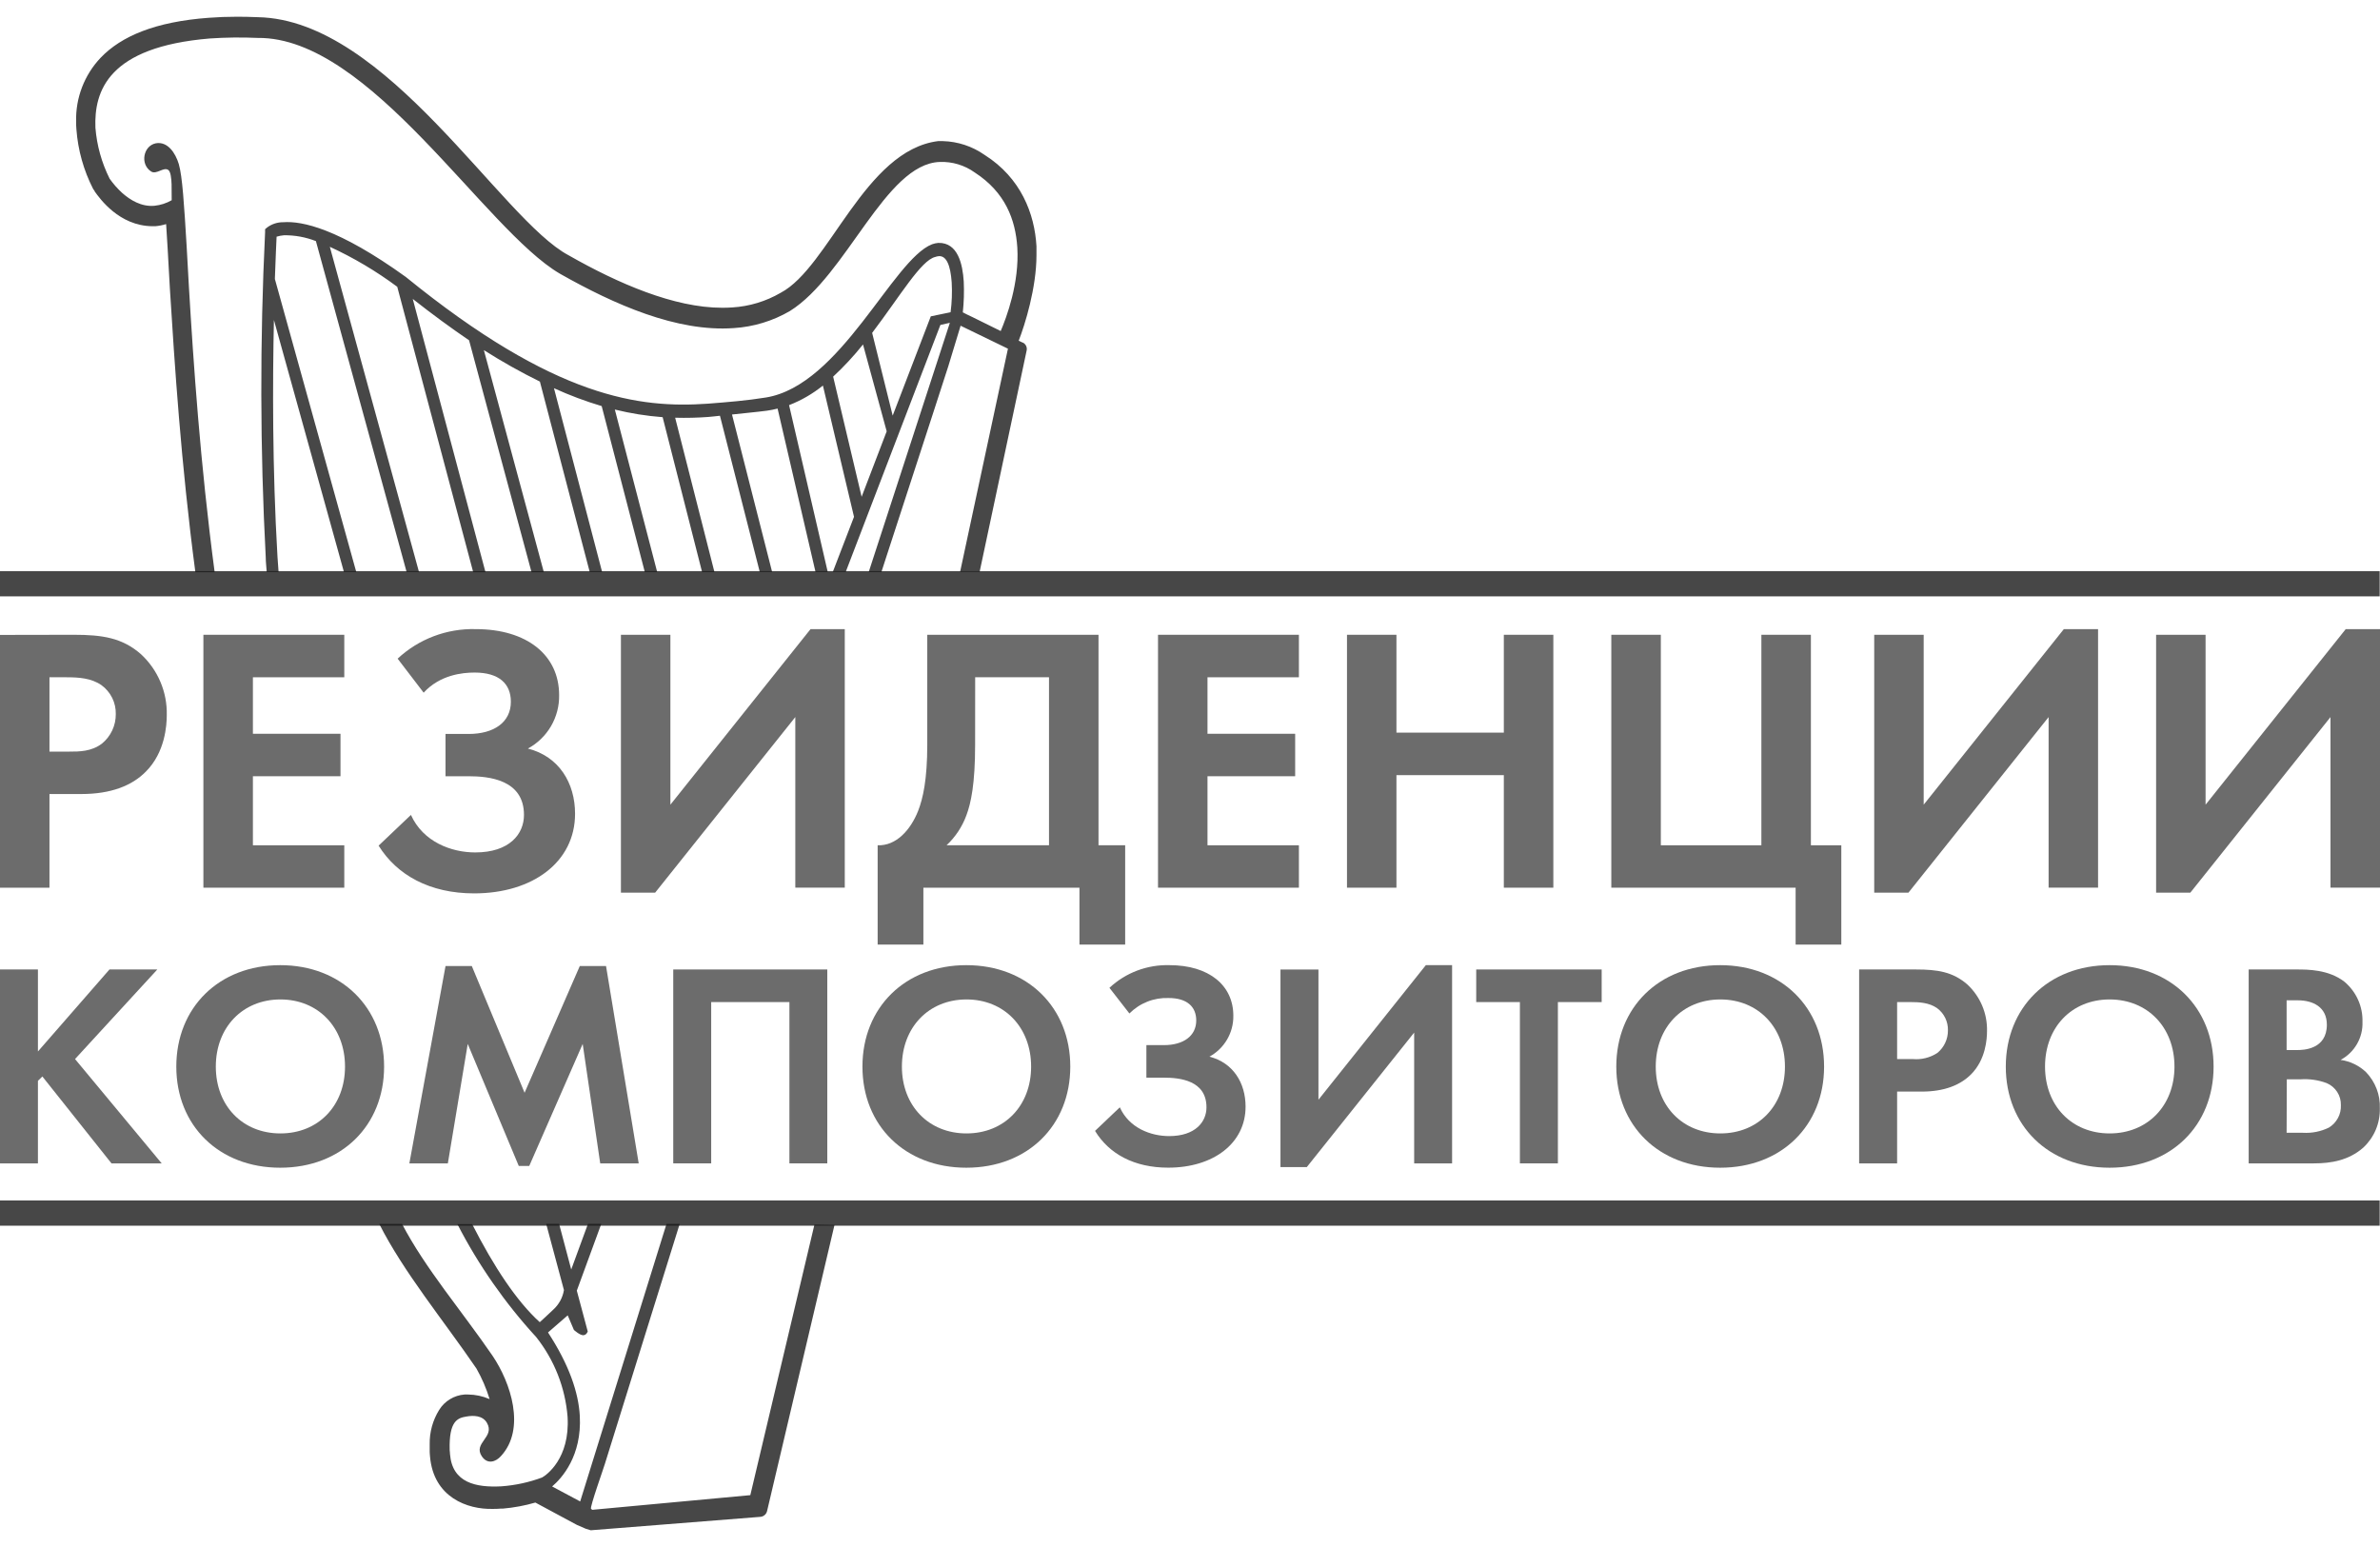 <svg width="140" height="91" viewBox="0 0 140 91" fill="none" xmlns="http://www.w3.org/2000/svg">
<path d="M139.981 33.596H0V35.08H139.981V33.596Z" fill="#191919" fill-opacity="0.8"/>
<path d="M139.981 70.616H0V72.1H139.981V70.616Z" fill="#191919" fill-opacity="0.8"/>
<path d="M4.343 37.34C6.023 37.34 7.191 37.518 8.287 38.478C8.783 38.935 9.175 39.492 9.437 40.111C9.7 40.73 9.827 41.399 9.81 42.071C9.81 42.649 9.718 44.258 8.575 45.393C7.761 46.221 6.517 46.707 4.791 46.707H2.91V52.217H0V37.348L4.343 37.34ZM2.91 44.212H4.096C4.655 44.212 5.375 44.212 5.996 43.742C6.254 43.531 6.461 43.266 6.602 42.965C6.743 42.664 6.814 42.335 6.811 42.003C6.818 41.674 6.746 41.348 6.6 41.052C6.454 40.757 6.238 40.501 5.972 40.306C5.369 39.884 4.615 39.84 3.914 39.84H2.91V44.212Z" fill="#191919" fill-opacity="0.64"/>
<path d="M20.252 39.84H14.877V43.163H20.029V45.661H14.877V49.722H20.252V52.217H11.965V37.34H20.252V39.84Z" fill="#191919" fill-opacity="0.64"/>
<path d="M23.39 38.745C24.631 37.586 26.282 36.962 27.983 37.007C31.007 37.007 32.89 38.545 32.89 40.887C32.902 41.528 32.736 42.161 32.413 42.715C32.089 43.27 31.618 43.726 31.053 44.033C32.89 44.501 33.827 46.061 33.827 47.87C33.827 50.7 31.343 52.552 27.89 52.552C25.274 52.552 23.344 51.471 22.271 49.743L24.172 47.937C24.888 49.521 26.544 50.143 27.956 50.143C29.97 50.143 30.822 49.062 30.822 47.937C30.822 45.861 28.762 45.661 27.565 45.661H26.207V43.174H27.565C29.063 43.174 30.051 42.482 30.051 41.281C30.051 40.2 29.332 39.562 27.92 39.562C27.204 39.562 25.882 39.694 24.921 40.746L23.39 38.745Z" fill="#191919" fill-opacity="0.64"/>
<path d="M39.435 37.339V47.334L47.679 37.007H49.693V52.216H46.783V42.181L38.539 52.508H36.525V37.339H39.435Z" fill="#191919" fill-opacity="0.64"/>
<path d="M64.618 37.34V49.722H66.187V55.564H63.497V52.217H54.317V55.564H51.627V49.722C52.713 49.765 53.557 48.827 54.002 47.713C54.292 46.978 54.545 45.861 54.545 43.809V37.34H64.618ZM57.36 43.809C57.36 46.107 57.116 47.245 56.847 47.959C56.602 48.629 56.202 49.233 55.68 49.722H61.706V39.84H57.363L57.36 43.809Z" fill="#191919" fill-opacity="0.64"/>
<path d="M76.406 39.84H71.029V43.163H76.186V45.661H71.029V49.722H76.406V52.217H68.119V37.34H76.406V39.84Z" fill="#191919" fill-opacity="0.64"/>
<path d="M82.144 43.096H88.461V37.34H91.373V52.217H88.461V45.596H82.144V52.217H79.234V37.34H82.144V43.096Z" fill="#191919" fill-opacity="0.64"/>
<path d="M94.783 37.34H97.696V49.722H103.611V37.34H106.523V49.722H108.312V55.564H105.625V52.217H94.783V37.34Z" fill="#191919" fill-opacity="0.64"/>
<path d="M113.158 37.339V47.334L121.402 37.007H123.416V52.216H120.506V42.181L112.262 52.508H110.248V37.339H113.158Z" fill="#191919" fill-opacity="0.64"/>
<path d="M129.74 37.339V47.334L137.984 37.007H140.001V52.216H137.088V42.181L128.844 52.508H126.83V37.339H129.74Z" fill="#191919" fill-opacity="0.64"/>
<path d="M2.231 61.851L6.439 57.028H9.254L4.414 62.297L9.511 68.434H6.558L2.492 63.322L2.231 63.579V68.434H0V57.028H2.231V61.851Z" fill="#191919" fill-opacity="0.64"/>
<path d="M22.594 62.741C22.594 66.212 20.089 68.689 16.484 68.689C12.879 68.689 10.371 66.212 10.371 62.741C10.371 59.27 12.879 56.774 16.484 56.774C20.089 56.774 22.594 59.27 22.594 62.741ZM20.295 62.741C20.295 60.432 18.715 58.791 16.495 58.791C14.274 58.791 12.695 60.432 12.695 62.741C12.695 65.05 14.272 66.672 16.495 66.672C18.718 66.672 20.295 65.05 20.295 62.741Z" fill="#191919" fill-opacity="0.64"/>
<path d="M24.08 68.435L26.208 56.826H27.753L30.858 64.28L34.105 56.826H35.649L37.571 68.435H35.307L34.276 61.408L31.132 68.586H30.516L27.514 61.408L26.344 68.435H24.08Z" fill="#191919" fill-opacity="0.64"/>
<path d="M39.603 57.028H48.664V68.434H46.436V58.945H41.835V68.434H39.603V57.028Z" fill="#191919" fill-opacity="0.64"/>
<path d="M62.958 62.741C62.958 66.212 60.447 68.689 56.843 68.689C53.238 68.689 50.732 66.212 50.732 62.741C50.732 59.27 53.238 56.774 56.843 56.774C60.447 56.774 62.958 59.27 62.958 62.741ZM60.654 62.741C60.654 60.432 59.074 58.791 56.853 58.791C54.633 58.791 53.053 60.432 53.053 62.741C53.053 65.05 54.633 66.672 56.853 66.672C59.074 66.672 60.654 65.05 60.654 62.741Z" fill="#191919" fill-opacity="0.64"/>
<path d="M65.261 58.107C66.215 57.217 67.483 56.738 68.79 56.774C71.108 56.774 72.549 57.953 72.549 59.748C72.556 60.239 72.43 60.723 72.182 61.147C71.934 61.571 71.575 61.92 71.143 62.157C72.549 62.517 73.269 63.712 73.269 65.096C73.269 67.258 71.368 68.686 68.719 68.686C66.713 68.686 65.237 67.875 64.414 66.523L65.872 65.136C66.415 66.35 67.69 66.829 68.773 66.829C70.315 66.829 70.969 65.993 70.969 65.136C70.969 63.547 69.387 63.392 68.467 63.392H67.435V61.478H68.467C69.612 61.478 70.367 60.938 70.367 60.027C70.367 59.216 69.824 58.707 68.738 58.707C68.312 58.692 67.888 58.764 67.491 58.921C67.095 59.077 66.736 59.314 66.436 59.616L65.261 58.107Z" fill="#191919" fill-opacity="0.64"/>
<path d="M77.556 57.029V64.69L83.873 56.774H85.417V68.434H83.186V60.74L76.87 68.653H75.322V57.029H77.556Z" fill="#191919" fill-opacity="0.64"/>
<path d="M91.641 68.434H89.406V58.945H86.836V57.028H94.216V58.945H91.641V68.434Z" fill="#191919" fill-opacity="0.64"/>
<path d="M107.299 62.741C107.299 66.212 104.791 68.689 101.186 68.689C97.582 68.689 95.076 66.212 95.076 62.741C95.076 59.27 97.582 56.774 101.186 56.774C104.791 56.774 107.299 59.27 107.299 62.741ZM104.997 62.741C104.997 60.432 103.42 58.791 101.197 58.791C98.974 58.791 97.397 60.432 97.397 62.741C97.397 65.05 98.974 66.672 101.197 66.672C103.42 66.672 104.997 65.05 104.997 62.741Z" fill="#191919" fill-opacity="0.64"/>
<path d="M112.695 57.028C113.981 57.028 114.866 57.169 115.716 57.901C116.096 58.252 116.396 58.679 116.598 59.154C116.799 59.629 116.896 60.141 116.883 60.656C116.883 61.1 116.815 62.33 115.938 63.203C115.303 63.836 114.359 64.211 113.037 64.211H111.595V68.434H109.361V57.028H112.695ZM111.595 62.297H112.505C113.017 62.346 113.531 62.219 113.962 61.938C114.16 61.776 114.318 61.572 114.425 61.342C114.533 61.111 114.587 60.859 114.584 60.605C114.59 60.353 114.536 60.104 114.425 59.878C114.315 59.651 114.151 59.455 113.949 59.305C113.485 58.977 112.901 58.945 112.369 58.945H111.595V62.297Z" fill="#191919" fill-opacity="0.64"/>
<path d="M130.211 62.741C130.211 66.212 127.706 68.689 124.096 68.689C120.486 68.689 117.988 66.212 117.988 62.741C117.988 59.27 120.494 56.774 124.096 56.774C127.698 56.774 130.211 59.27 130.211 62.741ZM127.91 62.741C127.91 60.432 126.33 58.791 124.096 58.791C121.862 58.791 120.296 60.432 120.296 62.741C120.296 65.05 121.873 66.672 124.096 66.672C126.319 66.672 127.91 65.05 127.91 62.741Z" fill="#191919" fill-opacity="0.64"/>
<path d="M135.109 57.028C135.739 57.028 136.977 57.028 137.905 57.747C138.25 58.036 138.524 58.398 138.708 58.806C138.893 59.215 138.982 59.66 138.969 60.108C138.987 60.563 138.876 61.015 138.648 61.41C138.421 61.806 138.086 62.13 137.683 62.346C138.243 62.425 138.765 62.676 139.176 63.065C139.449 63.348 139.662 63.683 139.802 64.05C139.942 64.417 140.006 64.808 139.99 65.201C140 65.633 139.918 66.062 139.75 66.46C139.581 66.858 139.33 67.215 139.013 67.51C138.152 68.264 137.113 68.434 136.111 68.434H132.275V57.028H135.109ZM134.507 61.767H135.145C135.487 61.767 136.874 61.732 136.874 60.278C136.874 59.237 136.059 58.842 135.161 58.842H134.507V61.767ZM134.507 66.634H135.468C135.995 66.665 136.521 66.56 136.996 66.328C137.22 66.191 137.403 65.996 137.527 65.765C137.651 65.534 137.71 65.273 137.699 65.012C137.707 64.736 137.632 64.464 137.482 64.232C137.332 64 137.115 63.818 136.86 63.711C136.372 63.53 135.851 63.454 135.332 63.489H134.518L134.507 66.634Z" fill="#191919" fill-opacity="0.64"/>
<path d="M60.163 20.157L59.924 20.041C60.298 19.084 60.969 16.916 60.969 15.012C60.969 14.834 60.969 14.661 60.969 14.502V14.485C60.86 12.571 60.054 10.463 57.915 9.111C57.193 8.605 56.338 8.323 55.456 8.3C55.366 8.3 55.274 8.3 55.184 8.3C50.863 8.841 48.767 15.721 45.925 17.221C45.057 17.727 44.082 18.023 43.078 18.084C42.88 18.1 42.676 18.103 42.475 18.103C39.655 18.103 36.365 16.678 33.455 15.021C29.484 12.928 22.768 1.155 15.171 1.011C14.766 0.995 14.356 0.984 13.968 0.984C13.366 0.984 12.796 1.006 12.269 1.047C9.131 1.279 7.136 2.128 5.923 3.393C4.961 4.407 4.441 5.759 4.478 7.154C4.478 7.294 4.478 7.446 4.495 7.613C4.586 8.833 4.92 10.022 5.477 11.111L5.561 11.23L5.575 11.268C5.871 11.679 7.006 13.285 8.955 13.307H9.131C9.348 13.289 9.563 13.247 9.772 13.182C9.799 13.607 9.829 14.069 9.858 14.561C9.896 15.296 9.945 16.102 9.994 16.994C10.266 21.344 10.646 27.267 11.492 33.658H12.627C11.775 27.243 11.376 21.298 11.115 16.916C11.066 16.045 11.023 15.232 10.979 14.483C10.83 12.014 10.727 10.371 10.518 9.652C10.323 9 9.858 8.3 9.161 8.43C8.428 8.581 8.224 9.66 8.889 10.087C9.202 10.292 9.63 9.798 9.902 10C10.173 10.203 10.076 11.474 10.1 11.777C9.79 11.956 9.444 12.067 9.088 12.104C8.317 12.174 7.66 11.768 7.187 11.349C6.912 11.098 6.664 10.816 6.449 10.511C5.98 9.575 5.696 8.557 5.613 7.513C5.532 5.35 6.36 2.758 12.348 2.263C13.284 2.2 14.223 2.189 15.16 2.231C21.764 2.16 28.509 13.515 32.934 16.099C36.137 17.913 39.81 19.538 43.157 19.3C44.324 19.228 45.459 18.883 46.468 18.294C49.81 16.207 52.071 9.643 55.274 9.527C56.014 9.498 56.742 9.717 57.342 10.149C59.136 11.312 59.736 12.923 59.842 14.558C59.97 16.643 59.202 18.684 58.865 19.473L57.223 18.662L56.867 18.492L56.636 18.373C56.701 17.77 56.719 17.164 56.691 16.559C56.626 15.559 56.357 14.256 55.192 14.288C55.067 14.299 54.944 14.326 54.826 14.369C52.505 15.275 49.459 22.669 45.054 23.382C43.935 23.564 42.825 23.653 41.62 23.747C37.652 24.018 32.681 23.453 23.868 16.289C19.905 13.436 17.766 12.99 16.661 13.072C16.322 13.068 15.991 13.176 15.719 13.377L15.594 13.482V13.653C15.285 20.029 15.297 26.416 15.632 32.79C15.632 33.077 15.673 33.364 15.689 33.65H16.387C16.368 33.347 16.343 33.044 16.322 32.739C16.017 27.538 16.034 22.433 16.113 18.822L20.233 33.65H20.958L16.169 16.41C16.21 15.186 16.254 14.31 16.27 13.923C16.412 13.879 16.559 13.851 16.707 13.839C17.349 13.832 17.985 13.949 18.583 14.183L23.919 33.647H24.647L19.402 14.518C20.803 15.162 22.132 15.951 23.368 16.87L27.836 33.658H28.558L24.28 17.584C25.448 18.503 26.549 19.308 27.592 20.017L31.267 33.661H31.992L28.463 20.595C29.527 21.272 30.627 21.89 31.759 22.447L34.69 33.65H35.42L32.587 22.836C33.496 23.251 34.434 23.602 35.393 23.888L37.931 33.653H38.659L36.167 24.091C37.09 24.318 38.031 24.468 38.979 24.54L41.3 33.653H42.027L39.715 24.572C40.399 24.591 41.05 24.572 41.672 24.526C41.902 24.51 42.122 24.477 42.35 24.456L44.693 33.647H45.42L43.059 24.383C43.767 24.302 44.454 24.245 45.116 24.158C45.327 24.128 45.535 24.087 45.741 24.034L47.972 33.647H48.691L46.416 23.831C47.136 23.553 47.807 23.164 48.406 22.68L50.236 30.401L48.987 33.645H49.747L55.317 19.114L55.874 18.989L51.099 33.653H51.845C51.951 33.331 52.052 33.009 52.158 32.688C53.075 29.869 53.993 27.048 54.913 24.226C55.206 23.326 55.496 22.423 55.789 21.522L56.506 19.16L59.291 20.511L56.476 33.642H57.624L60.391 20.619C60.411 20.527 60.4 20.431 60.359 20.346C60.318 20.261 60.25 20.191 60.165 20.149L60.163 20.157ZM50.684 29.224L49.009 22.155C49.641 21.569 50.228 20.936 50.765 20.263L52.158 25.372L50.684 29.224ZM55.917 18.367L54.753 18.608L52.511 24.448L51.303 19.581C52.945 17.419 54.177 15.307 55.016 15.115C55.083 15.089 55.153 15.073 55.225 15.069C55.673 15.034 55.912 15.61 55.982 16.613C56.015 17.199 55.993 17.786 55.917 18.367V18.367Z" fill="#191919" fill-opacity="0.8"/>
<path d="M47.909 72.032L44.136 87.95L34.839 88.813L34.766 88.753C34.682 88.678 35.539 86.274 35.58 86.115C36.393 83.501 37.207 80.888 38.023 78.275C38.68 76.182 39.333 74.088 39.983 71.992H39.207L34.128 88.321L32.478 87.439C33.048 86.956 34.237 85.644 34.106 83.279C34.028 81.927 33.493 80.305 32.236 78.38L33.395 77.374L33.759 78.231C33.759 78.231 34.101 78.542 34.302 78.542C34.503 78.542 34.573 78.321 34.573 78.321L33.93 75.92L35.371 71.989H34.587L33.601 74.677L32.888 71.989H32.127L33.173 75.885C33.1 76.331 32.877 76.739 32.54 77.042C32.361 77.223 31.75 77.775 31.75 77.775C30.393 76.545 29.049 74.512 27.771 72.003H26.902C28.144 74.413 29.703 76.648 31.538 78.648C32.608 79.996 33.252 81.631 33.387 83.344C33.536 85.804 32.13 86.78 31.886 86.912C31.117 87.197 30.312 87.372 29.494 87.431C28.004 87.51 26.606 87.229 26.471 85.539C26.471 85.455 26.457 85.374 26.452 85.301C26.403 83.579 26.919 83.409 27.437 83.325C27.839 83.254 28.382 83.254 28.639 83.69C29.142 84.541 27.806 84.874 28.346 85.671C28.675 86.155 29.161 85.996 29.465 85.655C30.947 84.052 30.043 81.33 28.971 79.748C27.209 77.174 24.994 74.587 23.648 71.992H22.307C23.748 74.841 26.091 77.669 28.026 80.502C28.35 81.071 28.609 81.674 28.8 82.3C28.397 82.125 27.963 82.033 27.524 82.03C27.472 82.03 27.413 82.03 27.331 82.03C27.027 82.052 26.733 82.146 26.473 82.303C26.212 82.461 25.993 82.677 25.833 82.936C25.456 83.544 25.262 84.248 25.276 84.963C25.276 85.087 25.276 85.233 25.276 85.406C25.276 85.487 25.29 85.582 25.295 85.677C25.502 88.083 27.499 88.799 28.987 88.759C29.142 88.759 29.288 88.759 29.429 88.743H29.568C30.22 88.687 30.864 88.568 31.492 88.386L33.935 89.7L34.451 89.924L34.747 90.016L44.728 89.226C44.825 89.218 44.917 89.178 44.989 89.112C45.061 89.047 45.109 88.96 45.127 88.864L49.09 72.049L47.909 72.032Z" fill="#191919" fill-opacity="0.8"/>
</svg>
